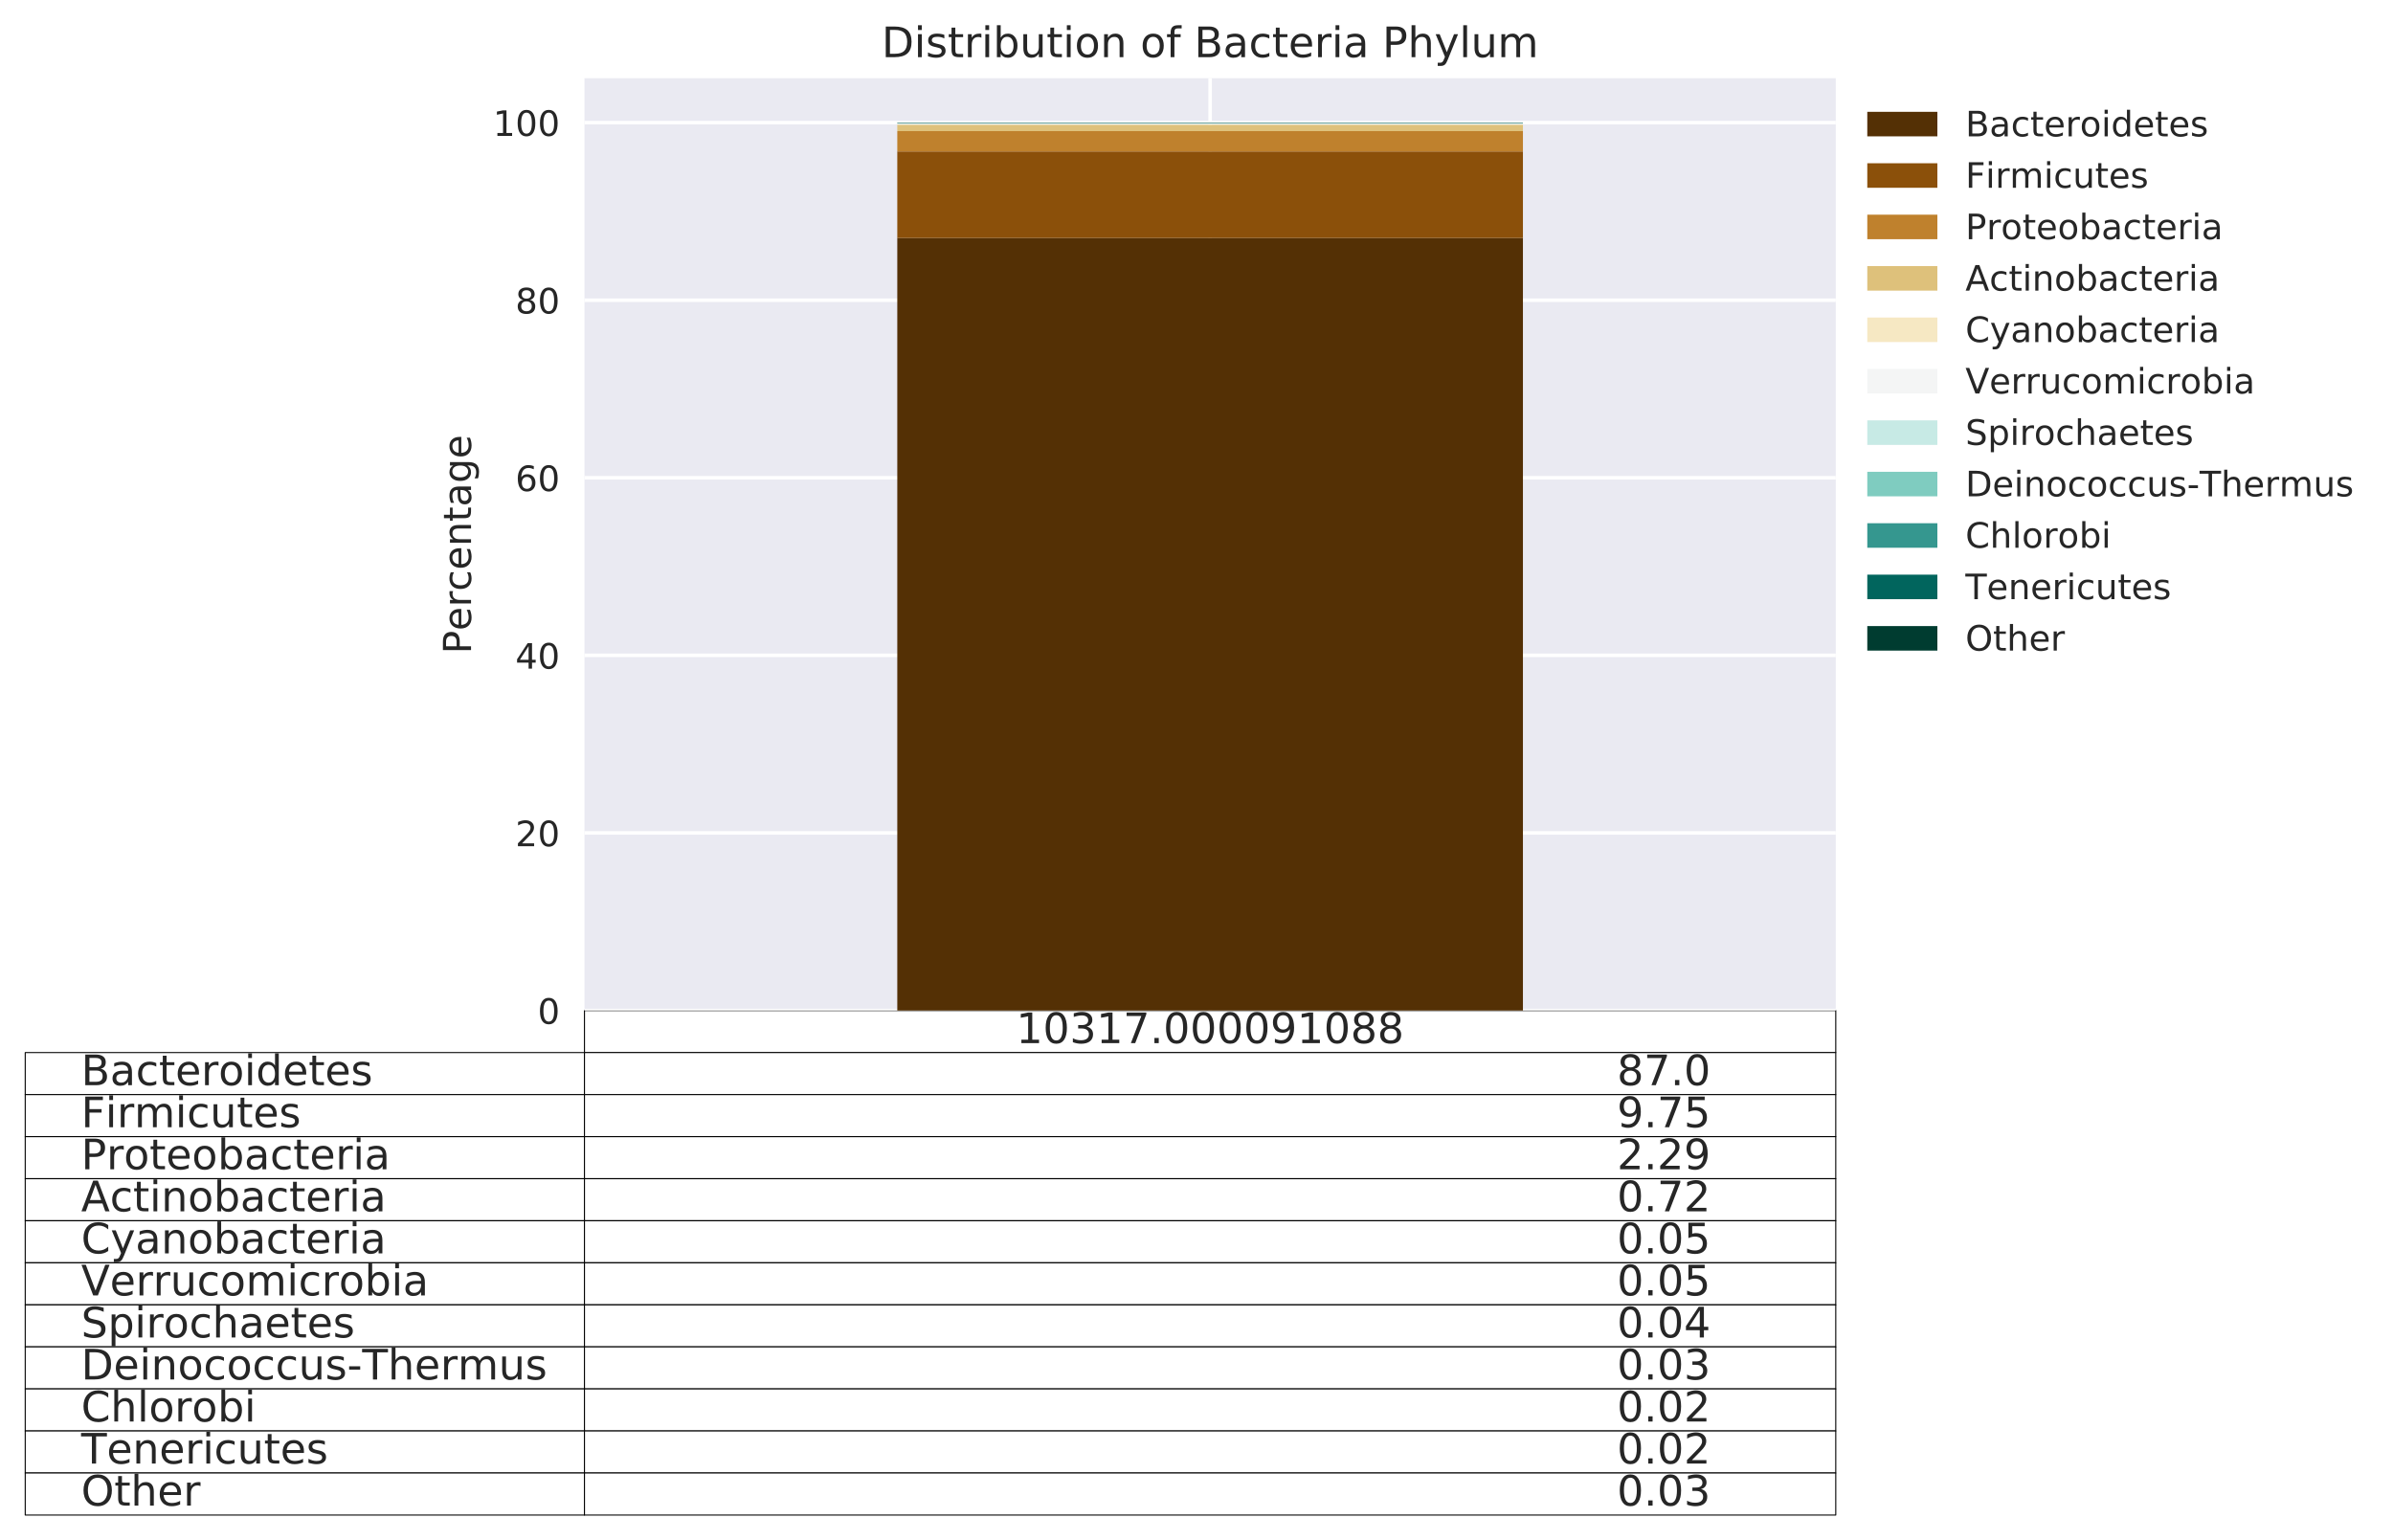 <?xml version="1.0" encoding="utf-8" standalone="no"?>
<!DOCTYPE svg PUBLIC "-//W3C//DTD SVG 1.1//EN"
  "http://www.w3.org/Graphics/SVG/1.1/DTD/svg11.dtd">
<!-- Created with matplotlib (http://matplotlib.org/) -->
<svg height="439.63pt" version="1.1" viewBox="0 0 682.963 439.63" width="682.963pt" xmlns="http://www.w3.org/2000/svg" xmlns:xlink="http://www.w3.org/1999/xlink">
 <defs>
  <style type="text/css">
*{stroke-linecap:butt;stroke-linejoin:round;}
  </style>
 </defs>
 <g id="figure_1">
  <g id="patch_1">
   <path d="M -0 439.63 
L 682.963 439.63 
L 682.963 0 
L -0 0 
z
" style="fill:#ffffff;"/>
  </g>
  <g id="axes_1">
   <g id="patch_2">
    <path d="M 166.806 288.43 
L 523.926 288.43 
L 523.926 22.318 
L 166.806 22.318 
z
" style="fill:#eaeaf2;"/>
   </g>
   <g id="table_1">
    <g id="patch_3">
     <path d="M 166.806 300.43 
L 523.926 300.43 
L 523.926 288.43 
L 166.806 288.43 
z
" style="fill:#ffffff;stroke:#000000;stroke-linejoin:miter;stroke-width:0.3;"/>
    </g>
    <g id="text_1">
     <!-- 10317.000091088 -->
     <defs>
      <path d="M 12.406 8.297 
L 28.516 8.297 
L 28.516 63.922 
L 10.984 60.406 
L 10.984 69.391 
L 28.422 72.906 
L 38.281 72.906 
L 38.281 8.297 
L 54.391 8.297 
L 54.391 0 
L 12.406 0 
z
" id="DejaVuSans-31"/>
      <path d="M 31.781 66.406 
Q 24.172 66.406 20.328 58.906 
Q 16.5 51.422 16.5 36.375 
Q 16.5 21.391 20.328 13.891 
Q 24.172 6.391 31.781 6.391 
Q 39.453 6.391 43.281 13.891 
Q 47.125 21.391 47.125 36.375 
Q 47.125 51.422 43.281 58.906 
Q 39.453 66.406 31.781 66.406 
z
M 31.781 74.219 
Q 44.047 74.219 50.516 64.516 
Q 56.984 54.828 56.984 36.375 
Q 56.984 17.969 50.516 8.266 
Q 44.047 -1.422 31.781 -1.422 
Q 19.531 -1.422 13.062 8.266 
Q 6.594 17.969 6.594 36.375 
Q 6.594 54.828 13.062 64.516 
Q 19.531 74.219 31.781 74.219 
z
" id="DejaVuSans-30"/>
      <path d="M 40.578 39.312 
Q 47.656 37.797 51.625 33 
Q 55.609 28.219 55.609 21.188 
Q 55.609 10.406 48.188 4.484 
Q 40.766 -1.422 27.094 -1.422 
Q 22.516 -1.422 17.656 -0.516 
Q 12.797 0.391 7.625 2.203 
L 7.625 11.719 
Q 11.719 9.328 16.594 8.109 
Q 21.484 6.891 26.812 6.891 
Q 36.078 6.891 40.938 10.547 
Q 45.797 14.203 45.797 21.188 
Q 45.797 27.641 41.281 31.266 
Q 36.766 34.906 28.719 34.906 
L 20.219 34.906 
L 20.219 43.016 
L 29.109 43.016 
Q 36.375 43.016 40.234 45.922 
Q 44.094 48.828 44.094 54.297 
Q 44.094 59.906 40.109 62.906 
Q 36.141 65.922 28.719 65.922 
Q 24.656 65.922 20.016 65.031 
Q 15.375 64.156 9.812 62.312 
L 9.812 71.094 
Q 15.438 72.656 20.344 73.438 
Q 25.25 74.219 29.594 74.219 
Q 40.828 74.219 47.359 69.109 
Q 53.906 64.016 53.906 55.328 
Q 53.906 49.266 50.438 45.094 
Q 46.969 40.922 40.578 39.312 
z
" id="DejaVuSans-33"/>
      <path d="M 8.203 72.906 
L 55.078 72.906 
L 55.078 68.703 
L 28.609 0 
L 18.312 0 
L 43.219 64.594 
L 8.203 64.594 
z
" id="DejaVuSans-37"/>
      <path d="M 10.688 12.406 
L 21 12.406 
L 21 0 
L 10.688 0 
z
" id="DejaVuSans-2e"/>
      <path d="M 10.984 1.516 
L 10.984 10.5 
Q 14.703 8.734 18.5 7.812 
Q 22.312 6.891 25.984 6.891 
Q 35.75 6.891 40.891 13.453 
Q 46.047 20.016 46.781 33.406 
Q 43.953 29.203 39.594 26.953 
Q 35.25 24.703 29.984 24.703 
Q 19.047 24.703 12.672 31.312 
Q 6.297 37.938 6.297 49.422 
Q 6.297 60.641 12.938 67.422 
Q 19.578 74.219 30.609 74.219 
Q 43.266 74.219 49.922 64.516 
Q 56.594 54.828 56.594 36.375 
Q 56.594 19.141 48.406 8.859 
Q 40.234 -1.422 26.422 -1.422 
Q 22.703 -1.422 18.891 -0.688 
Q 15.094 0.047 10.984 1.516 
z
M 30.609 32.422 
Q 37.25 32.422 41.125 36.953 
Q 45.016 41.5 45.016 49.422 
Q 45.016 57.281 41.125 61.844 
Q 37.25 66.406 30.609 66.406 
Q 23.969 66.406 20.094 61.844 
Q 16.219 57.281 16.219 49.422 
Q 16.219 41.5 20.094 36.953 
Q 23.969 32.422 30.609 32.422 
z
" id="DejaVuSans-39"/>
      <path d="M 31.781 34.625 
Q 24.75 34.625 20.719 30.859 
Q 16.703 27.094 16.703 20.516 
Q 16.703 13.922 20.719 10.156 
Q 24.75 6.391 31.781 6.391 
Q 38.812 6.391 42.859 10.172 
Q 46.922 13.969 46.922 20.516 
Q 46.922 27.094 42.891 30.859 
Q 38.875 34.625 31.781 34.625 
z
M 21.922 38.812 
Q 15.578 40.375 12.031 44.719 
Q 8.5 49.078 8.5 55.328 
Q 8.5 64.062 14.719 69.141 
Q 20.953 74.219 31.781 74.219 
Q 42.672 74.219 48.875 69.141 
Q 55.078 64.062 55.078 55.328 
Q 55.078 49.078 51.531 44.719 
Q 48 40.375 41.703 38.812 
Q 48.828 37.156 52.797 32.312 
Q 56.781 27.484 56.781 20.516 
Q 56.781 9.906 50.312 4.234 
Q 43.844 -1.422 31.781 -1.422 
Q 19.734 -1.422 13.25 4.234 
Q 6.781 9.906 6.781 20.516 
Q 6.781 27.484 10.781 32.312 
Q 14.797 37.156 21.922 38.812 
z
M 18.312 54.391 
Q 18.312 48.734 21.844 45.562 
Q 25.391 42.391 31.781 42.391 
Q 38.141 42.391 41.719 45.562 
Q 45.312 48.734 45.312 54.391 
Q 45.312 60.062 41.719 63.234 
Q 38.141 66.406 31.781 66.406 
Q 25.391 66.406 21.844 63.234 
Q 18.312 60.062 18.312 54.391 
z
" id="DejaVuSans-38"/>
     </defs>
     <g style="fill:#262626;" transform="translate(290.014 297.741)scale(0.12 -0.12)">
      <use xlink:href="#DejaVuSans-31"/>
      <use x="63.623" xlink:href="#DejaVuSans-30"/>
      <use x="127.246" xlink:href="#DejaVuSans-33"/>
      <use x="190.869" xlink:href="#DejaVuSans-31"/>
      <use x="254.492" xlink:href="#DejaVuSans-37"/>
      <use x="318.115" xlink:href="#DejaVuSans-2e"/>
      <use x="349.902" xlink:href="#DejaVuSans-30"/>
      <use x="413.525" xlink:href="#DejaVuSans-30"/>
      <use x="477.148" xlink:href="#DejaVuSans-30"/>
      <use x="540.771" xlink:href="#DejaVuSans-30"/>
      <use x="604.395" xlink:href="#DejaVuSans-39"/>
      <use x="668.018" xlink:href="#DejaVuSans-31"/>
      <use x="731.641" xlink:href="#DejaVuSans-30"/>
      <use x="795.264" xlink:href="#DejaVuSans-38"/>
      <use x="858.887" xlink:href="#DejaVuSans-38"/>
     </g>
    </g>
    <g id="patch_4">
     <path d="M 7.2 312.43 
L 166.806 312.43 
L 166.806 300.43 
L 7.2 300.43 
z
" style="fill:#ffffff;stroke:#000000;stroke-linejoin:miter;stroke-width:0.3;"/>
    </g>
    <g id="text_2">
     <!-- Bacteroidetes -->
     <defs>
      <path d="M 19.672 34.812 
L 19.672 8.109 
L 35.5 8.109 
Q 43.453 8.109 47.281 11.406 
Q 51.125 14.703 51.125 21.484 
Q 51.125 28.328 47.281 31.562 
Q 43.453 34.812 35.5 34.812 
z
M 19.672 64.797 
L 19.672 42.828 
L 34.281 42.828 
Q 41.5 42.828 45.031 45.531 
Q 48.578 48.25 48.578 53.812 
Q 48.578 59.328 45.031 62.062 
Q 41.5 64.797 34.281 64.797 
z
M 9.812 72.906 
L 35.016 72.906 
Q 46.297 72.906 52.391 68.219 
Q 58.5 63.531 58.5 54.891 
Q 58.5 48.188 55.375 44.234 
Q 52.25 40.281 46.188 39.312 
Q 53.469 37.75 57.5 32.781 
Q 61.531 27.828 61.531 20.406 
Q 61.531 10.641 54.891 5.312 
Q 48.25 0 35.984 0 
L 9.812 0 
z
" id="DejaVuSans-42"/>
      <path d="M 34.281 27.484 
Q 23.391 27.484 19.188 25 
Q 14.984 22.516 14.984 16.5 
Q 14.984 11.719 18.141 8.906 
Q 21.297 6.109 26.703 6.109 
Q 34.188 6.109 38.703 11.406 
Q 43.219 16.703 43.219 25.484 
L 43.219 27.484 
z
M 52.203 31.203 
L 52.203 0 
L 43.219 0 
L 43.219 8.297 
Q 40.141 3.328 35.547 0.953 
Q 30.953 -1.422 24.312 -1.422 
Q 15.922 -1.422 10.953 3.297 
Q 6 8.016 6 15.922 
Q 6 25.141 12.172 29.828 
Q 18.359 34.516 30.609 34.516 
L 43.219 34.516 
L 43.219 35.406 
Q 43.219 41.609 39.141 45 
Q 35.062 48.391 27.688 48.391 
Q 23 48.391 18.547 47.266 
Q 14.109 46.141 10.016 43.891 
L 10.016 52.203 
Q 14.938 54.109 19.578 55.047 
Q 24.219 56 28.609 56 
Q 40.484 56 46.344 49.844 
Q 52.203 43.703 52.203 31.203 
z
" id="DejaVuSans-61"/>
      <path d="M 48.781 52.594 
L 48.781 44.188 
Q 44.969 46.297 41.141 47.344 
Q 37.312 48.391 33.406 48.391 
Q 24.656 48.391 19.812 42.844 
Q 14.984 37.312 14.984 27.297 
Q 14.984 17.281 19.812 11.734 
Q 24.656 6.203 33.406 6.203 
Q 37.312 6.203 41.141 7.25 
Q 44.969 8.297 48.781 10.406 
L 48.781 2.094 
Q 45.016 0.344 40.984 -0.531 
Q 36.969 -1.422 32.422 -1.422 
Q 20.062 -1.422 12.781 6.344 
Q 5.516 14.109 5.516 27.297 
Q 5.516 40.672 12.859 48.328 
Q 20.219 56 33.016 56 
Q 37.156 56 41.109 55.141 
Q 45.062 54.297 48.781 52.594 
z
" id="DejaVuSans-63"/>
      <path d="M 18.312 70.219 
L 18.312 54.688 
L 36.812 54.688 
L 36.812 47.703 
L 18.312 47.703 
L 18.312 18.016 
Q 18.312 11.328 20.141 9.422 
Q 21.969 7.516 27.594 7.516 
L 36.812 7.516 
L 36.812 0 
L 27.594 0 
Q 17.188 0 13.234 3.875 
Q 9.281 7.766 9.281 18.016 
L 9.281 47.703 
L 2.688 47.703 
L 2.688 54.688 
L 9.281 54.688 
L 9.281 70.219 
z
" id="DejaVuSans-74"/>
      <path d="M 56.203 29.594 
L 56.203 25.203 
L 14.891 25.203 
Q 15.484 15.922 20.484 11.062 
Q 25.484 6.203 34.422 6.203 
Q 39.594 6.203 44.453 7.469 
Q 49.312 8.734 54.109 11.281 
L 54.109 2.781 
Q 49.266 0.734 44.188 -0.344 
Q 39.109 -1.422 33.891 -1.422 
Q 20.797 -1.422 13.156 6.188 
Q 5.516 13.812 5.516 26.812 
Q 5.516 40.234 12.766 48.109 
Q 20.016 56 32.328 56 
Q 43.359 56 49.781 48.891 
Q 56.203 41.797 56.203 29.594 
z
M 47.219 32.234 
Q 47.125 39.594 43.094 43.984 
Q 39.062 48.391 32.422 48.391 
Q 24.906 48.391 20.391 44.141 
Q 15.875 39.891 15.188 32.172 
z
" id="DejaVuSans-65"/>
      <path d="M 41.109 46.297 
Q 39.594 47.172 37.812 47.578 
Q 36.031 48 33.891 48 
Q 26.266 48 22.188 43.047 
Q 18.109 38.094 18.109 28.812 
L 18.109 0 
L 9.078 0 
L 9.078 54.688 
L 18.109 54.688 
L 18.109 46.188 
Q 20.953 51.172 25.484 53.578 
Q 30.031 56 36.531 56 
Q 37.453 56 38.578 55.875 
Q 39.703 55.766 41.062 55.516 
z
" id="DejaVuSans-72"/>
      <path d="M 30.609 48.391 
Q 23.391 48.391 19.188 42.75 
Q 14.984 37.109 14.984 27.297 
Q 14.984 17.484 19.156 11.844 
Q 23.344 6.203 30.609 6.203 
Q 37.797 6.203 41.984 11.859 
Q 46.188 17.531 46.188 27.297 
Q 46.188 37.016 41.984 42.703 
Q 37.797 48.391 30.609 48.391 
z
M 30.609 56 
Q 42.328 56 49.016 48.375 
Q 55.719 40.766 55.719 27.297 
Q 55.719 13.875 49.016 6.219 
Q 42.328 -1.422 30.609 -1.422 
Q 18.844 -1.422 12.172 6.219 
Q 5.516 13.875 5.516 27.297 
Q 5.516 40.766 12.172 48.375 
Q 18.844 56 30.609 56 
z
" id="DejaVuSans-6f"/>
      <path d="M 9.422 54.688 
L 18.406 54.688 
L 18.406 0 
L 9.422 0 
z
M 9.422 75.984 
L 18.406 75.984 
L 18.406 64.594 
L 9.422 64.594 
z
" id="DejaVuSans-69"/>
      <path d="M 45.406 46.391 
L 45.406 75.984 
L 54.391 75.984 
L 54.391 0 
L 45.406 0 
L 45.406 8.203 
Q 42.578 3.328 38.25 0.953 
Q 33.938 -1.422 27.875 -1.422 
Q 17.969 -1.422 11.734 6.484 
Q 5.516 14.406 5.516 27.297 
Q 5.516 40.188 11.734 48.094 
Q 17.969 56 27.875 56 
Q 33.938 56 38.25 53.625 
Q 42.578 51.266 45.406 46.391 
z
M 14.797 27.297 
Q 14.797 17.391 18.875 11.75 
Q 22.953 6.109 30.078 6.109 
Q 37.203 6.109 41.297 11.75 
Q 45.406 17.391 45.406 27.297 
Q 45.406 37.203 41.297 42.844 
Q 37.203 48.484 30.078 48.484 
Q 22.953 48.484 18.875 42.844 
Q 14.797 37.203 14.797 27.297 
z
" id="DejaVuSans-64"/>
      <path d="M 44.281 53.078 
L 44.281 44.578 
Q 40.484 46.531 36.375 47.5 
Q 32.281 48.484 27.875 48.484 
Q 21.188 48.484 17.844 46.438 
Q 14.5 44.391 14.5 40.281 
Q 14.5 37.156 16.891 35.375 
Q 19.281 33.594 26.516 31.984 
L 29.594 31.297 
Q 39.156 29.25 43.188 25.516 
Q 47.219 21.781 47.219 15.094 
Q 47.219 7.469 41.188 3.016 
Q 35.156 -1.422 24.609 -1.422 
Q 20.219 -1.422 15.453 -0.562 
Q 10.688 0.297 5.422 2 
L 5.422 11.281 
Q 10.406 8.688 15.234 7.391 
Q 20.062 6.109 24.812 6.109 
Q 31.156 6.109 34.562 8.281 
Q 37.984 10.453 37.984 14.406 
Q 37.984 18.062 35.516 20.016 
Q 33.062 21.969 24.703 23.781 
L 21.578 24.516 
Q 13.234 26.266 9.516 29.906 
Q 5.812 33.547 5.812 39.891 
Q 5.812 47.609 11.281 51.797 
Q 16.75 56 26.812 56 
Q 31.781 56 36.172 55.266 
Q 40.578 54.547 44.281 53.078 
z
" id="DejaVuSans-73"/>
     </defs>
     <g style="fill:#262626;" transform="translate(23.161 309.741)scale(0.12 -0.12)">
      <use xlink:href="#DejaVuSans-42"/>
      <use x="68.604" xlink:href="#DejaVuSans-61"/>
      <use x="129.883" xlink:href="#DejaVuSans-63"/>
      <use x="184.863" xlink:href="#DejaVuSans-74"/>
      <use x="224.072" xlink:href="#DejaVuSans-65"/>
      <use x="285.596" xlink:href="#DejaVuSans-72"/>
      <use x="326.678" xlink:href="#DejaVuSans-6f"/>
      <use x="387.859" xlink:href="#DejaVuSans-69"/>
      <use x="415.643" xlink:href="#DejaVuSans-64"/>
      <use x="479.119" xlink:href="#DejaVuSans-65"/>
      <use x="540.643" xlink:href="#DejaVuSans-74"/>
      <use x="579.852" xlink:href="#DejaVuSans-65"/>
      <use x="641.375" xlink:href="#DejaVuSans-73"/>
     </g>
    </g>
    <g id="patch_5">
     <path d="M 166.806 312.43 
L 523.926 312.43 
L 523.926 300.43 
L 166.806 300.43 
z
" style="fill:#ffffff;stroke:#000000;stroke-linejoin:miter;stroke-width:0.3;"/>
    </g>
    <g id="text_3">
     <!-- 87.0 -->
     <g style="fill:#262626;" transform="translate(461.495 309.741)scale(0.12 -0.12)">
      <use xlink:href="#DejaVuSans-38"/>
      <use x="63.623" xlink:href="#DejaVuSans-37"/>
      <use x="127.246" xlink:href="#DejaVuSans-2e"/>
      <use x="159.033" xlink:href="#DejaVuSans-30"/>
     </g>
    </g>
    <g id="patch_6">
     <path d="M 7.2 324.43 
L 166.806 324.43 
L 166.806 312.43 
L 7.2 312.43 
z
" style="fill:#ffffff;stroke:#000000;stroke-linejoin:miter;stroke-width:0.3;"/>
    </g>
    <g id="text_4">
     <!-- Firmicutes -->
     <defs>
      <path d="M 9.812 72.906 
L 51.703 72.906 
L 51.703 64.594 
L 19.672 64.594 
L 19.672 43.109 
L 48.578 43.109 
L 48.578 34.812 
L 19.672 34.812 
L 19.672 0 
L 9.812 0 
z
" id="DejaVuSans-46"/>
      <path d="M 52 44.188 
Q 55.375 50.25 60.062 53.125 
Q 64.75 56 71.094 56 
Q 79.641 56 84.281 50.016 
Q 88.922 44.047 88.922 33.016 
L 88.922 0 
L 79.891 0 
L 79.891 32.719 
Q 79.891 40.578 77.094 44.375 
Q 74.312 48.188 68.609 48.188 
Q 61.625 48.188 57.562 43.547 
Q 53.516 38.922 53.516 30.906 
L 53.516 0 
L 44.484 0 
L 44.484 32.719 
Q 44.484 40.625 41.703 44.406 
Q 38.922 48.188 33.109 48.188 
Q 26.219 48.188 22.156 43.531 
Q 18.109 38.875 18.109 30.906 
L 18.109 0 
L 9.078 0 
L 9.078 54.688 
L 18.109 54.688 
L 18.109 46.188 
Q 21.188 51.219 25.484 53.609 
Q 29.781 56 35.688 56 
Q 41.656 56 45.828 52.969 
Q 50 49.953 52 44.188 
z
" id="DejaVuSans-6d"/>
      <path d="M 8.5 21.578 
L 8.5 54.688 
L 17.484 54.688 
L 17.484 21.922 
Q 17.484 14.156 20.5 10.266 
Q 23.531 6.391 29.594 6.391 
Q 36.859 6.391 41.078 11.031 
Q 45.312 15.672 45.312 23.688 
L 45.312 54.688 
L 54.297 54.688 
L 54.297 0 
L 45.312 0 
L 45.312 8.406 
Q 42.047 3.422 37.719 1 
Q 33.406 -1.422 27.688 -1.422 
Q 18.266 -1.422 13.375 4.438 
Q 8.5 10.297 8.5 21.578 
z
M 31.109 56 
z
" id="DejaVuSans-75"/>
     </defs>
     <g style="fill:#262626;" transform="translate(23.161 321.741)scale(0.12 -0.12)">
      <use xlink:href="#DejaVuSans-46"/>
      <use x="57.41" xlink:href="#DejaVuSans-69"/>
      <use x="85.193" xlink:href="#DejaVuSans-72"/>
      <use x="126.291" xlink:href="#DejaVuSans-6d"/>
      <use x="223.703" xlink:href="#DejaVuSans-69"/>
      <use x="251.486" xlink:href="#DejaVuSans-63"/>
      <use x="306.467" xlink:href="#DejaVuSans-75"/>
      <use x="369.846" xlink:href="#DejaVuSans-74"/>
      <use x="409.055" xlink:href="#DejaVuSans-65"/>
      <use x="470.578" xlink:href="#DejaVuSans-73"/>
     </g>
    </g>
    <g id="patch_7">
     <path d="M 166.806 324.43 
L 523.926 324.43 
L 523.926 312.43 
L 166.806 312.43 
z
" style="fill:#ffffff;stroke:#000000;stroke-linejoin:miter;stroke-width:0.3;"/>
    </g>
    <g id="text_5">
     <!-- 9.75 -->
     <defs>
      <path d="M 10.797 72.906 
L 49.516 72.906 
L 49.516 64.594 
L 19.828 64.594 
L 19.828 46.734 
Q 21.969 47.469 24.109 47.828 
Q 26.266 48.188 28.422 48.188 
Q 40.625 48.188 47.75 41.5 
Q 54.891 34.812 54.891 23.391 
Q 54.891 11.625 47.562 5.094 
Q 40.234 -1.422 26.906 -1.422 
Q 22.312 -1.422 17.547 -0.641 
Q 12.797 0.141 7.719 1.703 
L 7.719 11.625 
Q 12.109 9.234 16.797 8.062 
Q 21.484 6.891 26.703 6.891 
Q 35.156 6.891 40.078 11.328 
Q 45.016 15.766 45.016 23.391 
Q 45.016 31 40.078 35.438 
Q 35.156 39.891 26.703 39.891 
Q 22.75 39.891 18.812 39.016 
Q 14.891 38.141 10.797 36.281 
z
" id="DejaVuSans-35"/>
     </defs>
     <g style="fill:#262626;" transform="translate(461.495 321.741)scale(0.12 -0.12)">
      <use xlink:href="#DejaVuSans-39"/>
      <use x="63.623" xlink:href="#DejaVuSans-2e"/>
      <use x="95.41" xlink:href="#DejaVuSans-37"/>
      <use x="159.033" xlink:href="#DejaVuSans-35"/>
     </g>
    </g>
    <g id="patch_8">
     <path d="M 7.2 336.43 
L 166.806 336.43 
L 166.806 324.43 
L 7.2 324.43 
z
" style="fill:#ffffff;stroke:#000000;stroke-linejoin:miter;stroke-width:0.3;"/>
    </g>
    <g id="text_6">
     <!-- Proteobacteria -->
     <defs>
      <path d="M 19.672 64.797 
L 19.672 37.406 
L 32.078 37.406 
Q 38.969 37.406 42.719 40.969 
Q 46.484 44.531 46.484 51.125 
Q 46.484 57.672 42.719 61.234 
Q 38.969 64.797 32.078 64.797 
z
M 9.812 72.906 
L 32.078 72.906 
Q 44.344 72.906 50.609 67.359 
Q 56.891 61.812 56.891 51.125 
Q 56.891 40.328 50.609 34.812 
Q 44.344 29.297 32.078 29.297 
L 19.672 29.297 
L 19.672 0 
L 9.812 0 
z
" id="DejaVuSans-50"/>
      <path d="M 48.688 27.297 
Q 48.688 37.203 44.609 42.844 
Q 40.531 48.484 33.406 48.484 
Q 26.266 48.484 22.188 42.844 
Q 18.109 37.203 18.109 27.297 
Q 18.109 17.391 22.188 11.75 
Q 26.266 6.109 33.406 6.109 
Q 40.531 6.109 44.609 11.75 
Q 48.688 17.391 48.688 27.297 
z
M 18.109 46.391 
Q 20.953 51.266 25.266 53.625 
Q 29.594 56 35.594 56 
Q 45.562 56 51.781 48.094 
Q 58.016 40.188 58.016 27.297 
Q 58.016 14.406 51.781 6.484 
Q 45.562 -1.422 35.594 -1.422 
Q 29.594 -1.422 25.266 0.953 
Q 20.953 3.328 18.109 8.203 
L 18.109 0 
L 9.078 0 
L 9.078 75.984 
L 18.109 75.984 
z
" id="DejaVuSans-62"/>
     </defs>
     <g style="fill:#262626;" transform="translate(23.161 333.741)scale(0.12 -0.12)">
      <use xlink:href="#DejaVuSans-50"/>
      <use x="60.287" xlink:href="#DejaVuSans-72"/>
      <use x="101.369" xlink:href="#DejaVuSans-6f"/>
      <use x="162.551" xlink:href="#DejaVuSans-74"/>
      <use x="201.76" xlink:href="#DejaVuSans-65"/>
      <use x="263.283" xlink:href="#DejaVuSans-6f"/>
      <use x="324.465" xlink:href="#DejaVuSans-62"/>
      <use x="387.941" xlink:href="#DejaVuSans-61"/>
      <use x="449.221" xlink:href="#DejaVuSans-63"/>
      <use x="504.201" xlink:href="#DejaVuSans-74"/>
      <use x="543.41" xlink:href="#DejaVuSans-65"/>
      <use x="604.934" xlink:href="#DejaVuSans-72"/>
      <use x="646.047" xlink:href="#DejaVuSans-69"/>
      <use x="673.83" xlink:href="#DejaVuSans-61"/>
     </g>
    </g>
    <g id="patch_9">
     <path d="M 166.806 336.43 
L 523.926 336.43 
L 523.926 324.43 
L 166.806 324.43 
z
" style="fill:#ffffff;stroke:#000000;stroke-linejoin:miter;stroke-width:0.3;"/>
    </g>
    <g id="text_7">
     <!-- 2.29 -->
     <defs>
      <path d="M 19.188 8.297 
L 53.609 8.297 
L 53.609 0 
L 7.328 0 
L 7.328 8.297 
Q 12.938 14.109 22.625 23.891 
Q 32.328 33.688 34.812 36.531 
Q 39.547 41.844 41.422 45.531 
Q 43.312 49.219 43.312 52.781 
Q 43.312 58.594 39.234 62.25 
Q 35.156 65.922 28.609 65.922 
Q 23.969 65.922 18.812 64.312 
Q 13.672 62.703 7.812 59.422 
L 7.812 69.391 
Q 13.766 71.781 18.938 73 
Q 24.125 74.219 28.422 74.219 
Q 39.75 74.219 46.484 68.547 
Q 53.219 62.891 53.219 53.422 
Q 53.219 48.922 51.531 44.891 
Q 49.859 40.875 45.406 35.406 
Q 44.188 33.984 37.641 27.219 
Q 31.109 20.453 19.188 8.297 
z
" id="DejaVuSans-32"/>
     </defs>
     <g style="fill:#262626;" transform="translate(461.495 333.741)scale(0.12 -0.12)">
      <use xlink:href="#DejaVuSans-32"/>
      <use x="63.623" xlink:href="#DejaVuSans-2e"/>
      <use x="95.41" xlink:href="#DejaVuSans-32"/>
      <use x="159.033" xlink:href="#DejaVuSans-39"/>
     </g>
    </g>
    <g id="patch_10">
     <path d="M 7.2 348.43 
L 166.806 348.43 
L 166.806 336.43 
L 7.2 336.43 
z
" style="fill:#ffffff;stroke:#000000;stroke-linejoin:miter;stroke-width:0.3;"/>
    </g>
    <g id="text_8">
     <!-- Actinobacteria -->
     <defs>
      <path d="M 34.188 63.188 
L 20.797 26.906 
L 47.609 26.906 
z
M 28.609 72.906 
L 39.797 72.906 
L 67.578 0 
L 57.328 0 
L 50.688 18.703 
L 17.828 18.703 
L 11.188 0 
L 0.781 0 
z
" id="DejaVuSans-41"/>
      <path d="M 54.891 33.016 
L 54.891 0 
L 45.906 0 
L 45.906 32.719 
Q 45.906 40.484 42.875 44.328 
Q 39.844 48.188 33.797 48.188 
Q 26.516 48.188 22.312 43.547 
Q 18.109 38.922 18.109 30.906 
L 18.109 0 
L 9.078 0 
L 9.078 54.688 
L 18.109 54.688 
L 18.109 46.188 
Q 21.344 51.125 25.703 53.562 
Q 30.078 56 35.797 56 
Q 45.219 56 50.047 50.172 
Q 54.891 44.344 54.891 33.016 
z
" id="DejaVuSans-6e"/>
     </defs>
     <g style="fill:#262626;" transform="translate(23.161 345.741)scale(0.12 -0.12)">
      <use xlink:href="#DejaVuSans-41"/>
      <use x="68.393" xlink:href="#DejaVuSans-63"/>
      <use x="123.373" xlink:href="#DejaVuSans-74"/>
      <use x="162.582" xlink:href="#DejaVuSans-69"/>
      <use x="190.365" xlink:href="#DejaVuSans-6e"/>
      <use x="253.744" xlink:href="#DejaVuSans-6f"/>
      <use x="314.926" xlink:href="#DejaVuSans-62"/>
      <use x="378.402" xlink:href="#DejaVuSans-61"/>
      <use x="439.682" xlink:href="#DejaVuSans-63"/>
      <use x="494.662" xlink:href="#DejaVuSans-74"/>
      <use x="533.871" xlink:href="#DejaVuSans-65"/>
      <use x="595.395" xlink:href="#DejaVuSans-72"/>
      <use x="636.508" xlink:href="#DejaVuSans-69"/>
      <use x="664.291" xlink:href="#DejaVuSans-61"/>
     </g>
    </g>
    <g id="patch_11">
     <path d="M 166.806 348.43 
L 523.926 348.43 
L 523.926 336.43 
L 166.806 336.43 
z
" style="fill:#ffffff;stroke:#000000;stroke-linejoin:miter;stroke-width:0.3;"/>
    </g>
    <g id="text_9">
     <!-- 0.72 -->
     <g style="fill:#262626;" transform="translate(461.495 345.741)scale(0.12 -0.12)">
      <use xlink:href="#DejaVuSans-30"/>
      <use x="63.623" xlink:href="#DejaVuSans-2e"/>
      <use x="95.41" xlink:href="#DejaVuSans-37"/>
      <use x="159.033" xlink:href="#DejaVuSans-32"/>
     </g>
    </g>
    <g id="patch_12">
     <path d="M 7.2 360.43 
L 166.806 360.43 
L 166.806 348.43 
L 7.2 348.43 
z
" style="fill:#ffffff;stroke:#000000;stroke-linejoin:miter;stroke-width:0.3;"/>
    </g>
    <g id="text_10">
     <!-- Cyanobacteria -->
     <defs>
      <path d="M 64.406 67.281 
L 64.406 56.891 
Q 59.422 61.531 53.781 63.812 
Q 48.141 66.109 41.797 66.109 
Q 29.297 66.109 22.656 58.469 
Q 16.016 50.828 16.016 36.375 
Q 16.016 21.969 22.656 14.328 
Q 29.297 6.688 41.797 6.688 
Q 48.141 6.688 53.781 8.984 
Q 59.422 11.281 64.406 15.922 
L 64.406 5.609 
Q 59.234 2.094 53.438 0.328 
Q 47.656 -1.422 41.219 -1.422 
Q 24.656 -1.422 15.125 8.703 
Q 5.609 18.844 5.609 36.375 
Q 5.609 53.953 15.125 64.078 
Q 24.656 74.219 41.219 74.219 
Q 47.75 74.219 53.531 72.484 
Q 59.328 70.75 64.406 67.281 
z
" id="DejaVuSans-43"/>
      <path d="M 32.172 -5.078 
Q 28.375 -14.844 24.75 -17.812 
Q 21.141 -20.797 15.094 -20.797 
L 7.906 -20.797 
L 7.906 -13.281 
L 13.188 -13.281 
Q 16.891 -13.281 18.938 -11.516 
Q 21 -9.766 23.484 -3.219 
L 25.094 0.875 
L 2.984 54.688 
L 12.5 54.688 
L 29.594 11.922 
L 46.688 54.688 
L 56.203 54.688 
z
" id="DejaVuSans-79"/>
     </defs>
     <g style="fill:#262626;" transform="translate(23.161 357.741)scale(0.12 -0.12)">
      <use xlink:href="#DejaVuSans-43"/>
      <use x="69.824" xlink:href="#DejaVuSans-79"/>
      <use x="129.004" xlink:href="#DejaVuSans-61"/>
      <use x="190.283" xlink:href="#DejaVuSans-6e"/>
      <use x="253.662" xlink:href="#DejaVuSans-6f"/>
      <use x="314.844" xlink:href="#DejaVuSans-62"/>
      <use x="378.32" xlink:href="#DejaVuSans-61"/>
      <use x="439.6" xlink:href="#DejaVuSans-63"/>
      <use x="494.58" xlink:href="#DejaVuSans-74"/>
      <use x="533.789" xlink:href="#DejaVuSans-65"/>
      <use x="595.312" xlink:href="#DejaVuSans-72"/>
      <use x="636.426" xlink:href="#DejaVuSans-69"/>
      <use x="664.209" xlink:href="#DejaVuSans-61"/>
     </g>
    </g>
    <g id="patch_13">
     <path d="M 166.806 360.43 
L 523.926 360.43 
L 523.926 348.43 
L 166.806 348.43 
z
" style="fill:#ffffff;stroke:#000000;stroke-linejoin:miter;stroke-width:0.3;"/>
    </g>
    <g id="text_11">
     <!-- 0.05 -->
     <g style="fill:#262626;" transform="translate(461.495 357.741)scale(0.12 -0.12)">
      <use xlink:href="#DejaVuSans-30"/>
      <use x="63.623" xlink:href="#DejaVuSans-2e"/>
      <use x="95.41" xlink:href="#DejaVuSans-30"/>
      <use x="159.033" xlink:href="#DejaVuSans-35"/>
     </g>
    </g>
    <g id="patch_14">
     <path d="M 7.2 372.43 
L 166.806 372.43 
L 166.806 360.43 
L 7.2 360.43 
z
" style="fill:#ffffff;stroke:#000000;stroke-linejoin:miter;stroke-width:0.3;"/>
    </g>
    <g id="text_12">
     <!-- Verrucomicrobia -->
     <defs>
      <path d="M 28.609 0 
L 0.781 72.906 
L 11.078 72.906 
L 34.188 11.531 
L 57.328 72.906 
L 67.578 72.906 
L 39.797 0 
z
" id="DejaVuSans-56"/>
     </defs>
     <g style="fill:#262626;" transform="translate(23.161 369.741)scale(0.12 -0.12)">
      <use xlink:href="#DejaVuSans-56"/>
      <use x="68.299" xlink:href="#DejaVuSans-65"/>
      <use x="129.822" xlink:href="#DejaVuSans-72"/>
      <use x="170.92" xlink:href="#DejaVuSans-72"/>
      <use x="212.033" xlink:href="#DejaVuSans-75"/>
      <use x="275.412" xlink:href="#DejaVuSans-63"/>
      <use x="330.393" xlink:href="#DejaVuSans-6f"/>
      <use x="391.574" xlink:href="#DejaVuSans-6d"/>
      <use x="488.986" xlink:href="#DejaVuSans-69"/>
      <use x="516.77" xlink:href="#DejaVuSans-63"/>
      <use x="571.75" xlink:href="#DejaVuSans-72"/>
      <use x="612.832" xlink:href="#DejaVuSans-6f"/>
      <use x="674.014" xlink:href="#DejaVuSans-62"/>
      <use x="737.49" xlink:href="#DejaVuSans-69"/>
      <use x="765.273" xlink:href="#DejaVuSans-61"/>
     </g>
    </g>
    <g id="patch_15">
     <path d="M 166.806 372.43 
L 523.926 372.43 
L 523.926 360.43 
L 166.806 360.43 
z
" style="fill:#ffffff;stroke:#000000;stroke-linejoin:miter;stroke-width:0.3;"/>
    </g>
    <g id="text_13">
     <!-- 0.05 -->
     <g style="fill:#262626;" transform="translate(461.495 369.741)scale(0.12 -0.12)">
      <use xlink:href="#DejaVuSans-30"/>
      <use x="63.623" xlink:href="#DejaVuSans-2e"/>
      <use x="95.41" xlink:href="#DejaVuSans-30"/>
      <use x="159.033" xlink:href="#DejaVuSans-35"/>
     </g>
    </g>
    <g id="patch_16">
     <path d="M 7.2 384.43 
L 166.806 384.43 
L 166.806 372.43 
L 7.2 372.43 
z
" style="fill:#ffffff;stroke:#000000;stroke-linejoin:miter;stroke-width:0.3;"/>
    </g>
    <g id="text_14">
     <!-- Spirochaetes -->
     <defs>
      <path d="M 53.516 70.516 
L 53.516 60.891 
Q 47.906 63.578 42.922 64.891 
Q 37.938 66.219 33.297 66.219 
Q 25.25 66.219 20.875 63.094 
Q 16.5 59.969 16.5 54.203 
Q 16.5 49.359 19.406 46.891 
Q 22.312 44.438 30.422 42.922 
L 36.375 41.703 
Q 47.406 39.594 52.656 34.297 
Q 57.906 29 57.906 20.125 
Q 57.906 9.516 50.797 4.047 
Q 43.703 -1.422 29.984 -1.422 
Q 24.812 -1.422 18.969 -0.25 
Q 13.141 0.922 6.891 3.219 
L 6.891 13.375 
Q 12.891 10.016 18.656 8.297 
Q 24.422 6.594 29.984 6.594 
Q 38.422 6.594 43.016 9.906 
Q 47.609 13.234 47.609 19.391 
Q 47.609 24.75 44.312 27.781 
Q 41.016 30.812 33.5 32.328 
L 27.484 33.5 
Q 16.453 35.688 11.516 40.375 
Q 6.594 45.062 6.594 53.422 
Q 6.594 63.094 13.406 68.656 
Q 20.219 74.219 32.172 74.219 
Q 37.312 74.219 42.625 73.281 
Q 47.953 72.359 53.516 70.516 
z
" id="DejaVuSans-53"/>
      <path d="M 18.109 8.203 
L 18.109 -20.797 
L 9.078 -20.797 
L 9.078 54.688 
L 18.109 54.688 
L 18.109 46.391 
Q 20.953 51.266 25.266 53.625 
Q 29.594 56 35.594 56 
Q 45.562 56 51.781 48.094 
Q 58.016 40.188 58.016 27.297 
Q 58.016 14.406 51.781 6.484 
Q 45.562 -1.422 35.594 -1.422 
Q 29.594 -1.422 25.266 0.953 
Q 20.953 3.328 18.109 8.203 
z
M 48.688 27.297 
Q 48.688 37.203 44.609 42.844 
Q 40.531 48.484 33.406 48.484 
Q 26.266 48.484 22.188 42.844 
Q 18.109 37.203 18.109 27.297 
Q 18.109 17.391 22.188 11.75 
Q 26.266 6.109 33.406 6.109 
Q 40.531 6.109 44.609 11.75 
Q 48.688 17.391 48.688 27.297 
z
" id="DejaVuSans-70"/>
      <path d="M 54.891 33.016 
L 54.891 0 
L 45.906 0 
L 45.906 32.719 
Q 45.906 40.484 42.875 44.328 
Q 39.844 48.188 33.797 48.188 
Q 26.516 48.188 22.312 43.547 
Q 18.109 38.922 18.109 30.906 
L 18.109 0 
L 9.078 0 
L 9.078 75.984 
L 18.109 75.984 
L 18.109 46.188 
Q 21.344 51.125 25.703 53.562 
Q 30.078 56 35.797 56 
Q 45.219 56 50.047 50.172 
Q 54.891 44.344 54.891 33.016 
z
" id="DejaVuSans-68"/>
     </defs>
     <g style="fill:#262626;" transform="translate(23.161 381.741)scale(0.12 -0.12)">
      <use xlink:href="#DejaVuSans-53"/>
      <use x="63.477" xlink:href="#DejaVuSans-70"/>
      <use x="126.953" xlink:href="#DejaVuSans-69"/>
      <use x="154.736" xlink:href="#DejaVuSans-72"/>
      <use x="195.818" xlink:href="#DejaVuSans-6f"/>
      <use x="257" xlink:href="#DejaVuSans-63"/>
      <use x="311.98" xlink:href="#DejaVuSans-68"/>
      <use x="375.359" xlink:href="#DejaVuSans-61"/>
      <use x="436.639" xlink:href="#DejaVuSans-65"/>
      <use x="498.162" xlink:href="#DejaVuSans-74"/>
      <use x="537.371" xlink:href="#DejaVuSans-65"/>
      <use x="598.895" xlink:href="#DejaVuSans-73"/>
     </g>
    </g>
    <g id="patch_17">
     <path d="M 166.806 384.43 
L 523.926 384.43 
L 523.926 372.43 
L 166.806 372.43 
z
" style="fill:#ffffff;stroke:#000000;stroke-linejoin:miter;stroke-width:0.3;"/>
    </g>
    <g id="text_15">
     <!-- 0.04 -->
     <defs>
      <path d="M 37.797 64.312 
L 12.891 25.391 
L 37.797 25.391 
z
M 35.203 72.906 
L 47.609 72.906 
L 47.609 25.391 
L 58.016 25.391 
L 58.016 17.188 
L 47.609 17.188 
L 47.609 0 
L 37.797 0 
L 37.797 17.188 
L 4.891 17.188 
L 4.891 26.703 
z
" id="DejaVuSans-34"/>
     </defs>
     <g style="fill:#262626;" transform="translate(461.495 381.741)scale(0.12 -0.12)">
      <use xlink:href="#DejaVuSans-30"/>
      <use x="63.623" xlink:href="#DejaVuSans-2e"/>
      <use x="95.41" xlink:href="#DejaVuSans-30"/>
      <use x="159.033" xlink:href="#DejaVuSans-34"/>
     </g>
    </g>
    <g id="patch_18">
     <path d="M 7.2 396.43 
L 166.806 396.43 
L 166.806 384.43 
L 7.2 384.43 
z
" style="fill:#ffffff;stroke:#000000;stroke-linejoin:miter;stroke-width:0.3;"/>
    </g>
    <g id="text_16">
     <!-- Deinococcus-Thermus -->
     <defs>
      <path d="M 19.672 64.797 
L 19.672 8.109 
L 31.594 8.109 
Q 46.688 8.109 53.688 14.938 
Q 60.688 21.781 60.688 36.531 
Q 60.688 51.172 53.688 57.984 
Q 46.688 64.797 31.594 64.797 
z
M 9.812 72.906 
L 30.078 72.906 
Q 51.266 72.906 61.172 64.094 
Q 71.094 55.281 71.094 36.531 
Q 71.094 17.672 61.125 8.828 
Q 51.172 0 30.078 0 
L 9.812 0 
z
" id="DejaVuSans-44"/>
      <path d="M 4.891 31.391 
L 31.203 31.391 
L 31.203 23.391 
L 4.891 23.391 
z
" id="DejaVuSans-2d"/>
      <path d="M -0.297 72.906 
L 61.375 72.906 
L 61.375 64.594 
L 35.5 64.594 
L 35.5 0 
L 25.594 0 
L 25.594 64.594 
L -0.297 64.594 
z
" id="DejaVuSans-54"/>
     </defs>
     <g style="fill:#262626;" transform="translate(23.161 393.741)scale(0.12 -0.12)">
      <use xlink:href="#DejaVuSans-44"/>
      <use x="77.002" xlink:href="#DejaVuSans-65"/>
      <use x="138.525" xlink:href="#DejaVuSans-69"/>
      <use x="166.309" xlink:href="#DejaVuSans-6e"/>
      <use x="229.688" xlink:href="#DejaVuSans-6f"/>
      <use x="290.869" xlink:href="#DejaVuSans-63"/>
      <use x="345.85" xlink:href="#DejaVuSans-6f"/>
      <use x="407.031" xlink:href="#DejaVuSans-63"/>
      <use x="462.012" xlink:href="#DejaVuSans-63"/>
      <use x="516.992" xlink:href="#DejaVuSans-75"/>
      <use x="580.371" xlink:href="#DejaVuSans-73"/>
      <use x="632.471" xlink:href="#DejaVuSans-2d"/>
      <use x="668.414" xlink:href="#DejaVuSans-54"/>
      <use x="729.498" xlink:href="#DejaVuSans-68"/>
      <use x="792.877" xlink:href="#DejaVuSans-65"/>
      <use x="854.4" xlink:href="#DejaVuSans-72"/>
      <use x="895.498" xlink:href="#DejaVuSans-6d"/>
      <use x="992.91" xlink:href="#DejaVuSans-75"/>
      <use x="1056.289" xlink:href="#DejaVuSans-73"/>
     </g>
    </g>
    <g id="patch_19">
     <path d="M 166.806 396.43 
L 523.926 396.43 
L 523.926 384.43 
L 166.806 384.43 
z
" style="fill:#ffffff;stroke:#000000;stroke-linejoin:miter;stroke-width:0.3;"/>
    </g>
    <g id="text_17">
     <!-- 0.03 -->
     <g style="fill:#262626;" transform="translate(461.495 393.741)scale(0.12 -0.12)">
      <use xlink:href="#DejaVuSans-30"/>
      <use x="63.623" xlink:href="#DejaVuSans-2e"/>
      <use x="95.41" xlink:href="#DejaVuSans-30"/>
      <use x="159.033" xlink:href="#DejaVuSans-33"/>
     </g>
    </g>
    <g id="patch_20">
     <path d="M 7.2 408.43 
L 166.806 408.43 
L 166.806 396.43 
L 7.2 396.43 
z
" style="fill:#ffffff;stroke:#000000;stroke-linejoin:miter;stroke-width:0.3;"/>
    </g>
    <g id="text_18">
     <!-- Chlorobi -->
     <defs>
      <path d="M 9.422 75.984 
L 18.406 75.984 
L 18.406 0 
L 9.422 0 
z
" id="DejaVuSans-6c"/>
     </defs>
     <g style="fill:#262626;" transform="translate(23.161 405.741)scale(0.12 -0.12)">
      <use xlink:href="#DejaVuSans-43"/>
      <use x="69.824" xlink:href="#DejaVuSans-68"/>
      <use x="133.203" xlink:href="#DejaVuSans-6c"/>
      <use x="160.986" xlink:href="#DejaVuSans-6f"/>
      <use x="222.168" xlink:href="#DejaVuSans-72"/>
      <use x="263.25" xlink:href="#DejaVuSans-6f"/>
      <use x="324.432" xlink:href="#DejaVuSans-62"/>
      <use x="387.908" xlink:href="#DejaVuSans-69"/>
     </g>
    </g>
    <g id="patch_21">
     <path d="M 166.806 408.43 
L 523.926 408.43 
L 523.926 396.43 
L 166.806 396.43 
z
" style="fill:#ffffff;stroke:#000000;stroke-linejoin:miter;stroke-width:0.3;"/>
    </g>
    <g id="text_19">
     <!-- 0.02 -->
     <g style="fill:#262626;" transform="translate(461.495 405.741)scale(0.12 -0.12)">
      <use xlink:href="#DejaVuSans-30"/>
      <use x="63.623" xlink:href="#DejaVuSans-2e"/>
      <use x="95.41" xlink:href="#DejaVuSans-30"/>
      <use x="159.033" xlink:href="#DejaVuSans-32"/>
     </g>
    </g>
    <g id="patch_22">
     <path d="M 7.2 420.43 
L 166.806 420.43 
L 166.806 408.43 
L 7.2 408.43 
z
" style="fill:#ffffff;stroke:#000000;stroke-linejoin:miter;stroke-width:0.3;"/>
    </g>
    <g id="text_20">
     <!-- Tenericutes -->
     <g style="fill:#262626;" transform="translate(23.161 417.741)scale(0.12 -0.12)">
      <use xlink:href="#DejaVuSans-54"/>
      <use x="60.818" xlink:href="#DejaVuSans-65"/>
      <use x="122.342" xlink:href="#DejaVuSans-6e"/>
      <use x="185.721" xlink:href="#DejaVuSans-65"/>
      <use x="247.244" xlink:href="#DejaVuSans-72"/>
      <use x="288.357" xlink:href="#DejaVuSans-69"/>
      <use x="316.141" xlink:href="#DejaVuSans-63"/>
      <use x="371.121" xlink:href="#DejaVuSans-75"/>
      <use x="434.5" xlink:href="#DejaVuSans-74"/>
      <use x="473.709" xlink:href="#DejaVuSans-65"/>
      <use x="535.232" xlink:href="#DejaVuSans-73"/>
     </g>
    </g>
    <g id="patch_23">
     <path d="M 166.806 420.43 
L 523.926 420.43 
L 523.926 408.43 
L 166.806 408.43 
z
" style="fill:#ffffff;stroke:#000000;stroke-linejoin:miter;stroke-width:0.3;"/>
    </g>
    <g id="text_21">
     <!-- 0.02 -->
     <g style="fill:#262626;" transform="translate(461.495 417.741)scale(0.12 -0.12)">
      <use xlink:href="#DejaVuSans-30"/>
      <use x="63.623" xlink:href="#DejaVuSans-2e"/>
      <use x="95.41" xlink:href="#DejaVuSans-30"/>
      <use x="159.033" xlink:href="#DejaVuSans-32"/>
     </g>
    </g>
    <g id="patch_24">
     <path d="M 7.2 432.43 
L 166.806 432.43 
L 166.806 420.43 
L 7.2 420.43 
z
" style="fill:#ffffff;stroke:#000000;stroke-linejoin:miter;stroke-width:0.3;"/>
    </g>
    <g id="text_22">
     <!-- Other -->
     <defs>
      <path d="M 39.406 66.219 
Q 28.656 66.219 22.328 58.203 
Q 16.016 50.203 16.016 36.375 
Q 16.016 22.609 22.328 14.594 
Q 28.656 6.594 39.406 6.594 
Q 50.141 6.594 56.422 14.594 
Q 62.703 22.609 62.703 36.375 
Q 62.703 50.203 56.422 58.203 
Q 50.141 66.219 39.406 66.219 
z
M 39.406 74.219 
Q 54.734 74.219 63.906 63.938 
Q 73.094 53.656 73.094 36.375 
Q 73.094 19.141 63.906 8.859 
Q 54.734 -1.422 39.406 -1.422 
Q 24.031 -1.422 14.812 8.828 
Q 5.609 19.094 5.609 36.375 
Q 5.609 53.656 14.812 63.938 
Q 24.031 74.219 39.406 74.219 
z
" id="DejaVuSans-4f"/>
     </defs>
     <g style="fill:#262626;" transform="translate(23.161 429.741)scale(0.12 -0.12)">
      <use xlink:href="#DejaVuSans-4f"/>
      <use x="78.711" xlink:href="#DejaVuSans-74"/>
      <use x="117.92" xlink:href="#DejaVuSans-68"/>
      <use x="181.299" xlink:href="#DejaVuSans-65"/>
      <use x="242.822" xlink:href="#DejaVuSans-72"/>
     </g>
    </g>
    <g id="patch_25">
     <path d="M 166.806 432.43 
L 523.926 432.43 
L 523.926 420.43 
L 166.806 420.43 
z
" style="fill:#ffffff;stroke:#000000;stroke-linejoin:miter;stroke-width:0.3;"/>
    </g>
    <g id="text_23">
     <!-- 0.03 -->
     <g style="fill:#262626;" transform="translate(461.495 429.741)scale(0.12 -0.12)">
      <use xlink:href="#DejaVuSans-30"/>
      <use x="63.623" xlink:href="#DejaVuSans-2e"/>
      <use x="95.41" xlink:href="#DejaVuSans-30"/>
      <use x="159.033" xlink:href="#DejaVuSans-33"/>
     </g>
    </g>
   </g>
   <g id="matplotlib.axis_1">
    <g id="xtick_1">
     <g id="line2d_1">
      <path clip-path="url(#pcbaaace257)" d="M 345.366 288.43 
L 345.366 22.318 
" style="fill:none;stroke:#ffffff;stroke-linecap:round;"/>
     </g>
    </g>
   </g>
   <g id="matplotlib.axis_2">
    <g id="ytick_1">
     <g id="line2d_2">
      <path clip-path="url(#pcbaaace257)" d="M 166.806 288.43 
L 523.926 288.43 
" style="fill:none;stroke:#ffffff;stroke-linecap:round;"/>
     </g>
     <g id="line2d_3"/>
     <g id="text_24">
      <!-- 0 -->
      <g style="fill:#262626;" transform="translate(153.444 292.229)scale(0.1 -0.1)">
       <use xlink:href="#DejaVuSans-30"/>
      </g>
     </g>
    </g>
    <g id="ytick_2">
     <g id="line2d_4">
      <path clip-path="url(#pcbaaace257)" d="M 166.806 237.742 
L 523.926 237.742 
" style="fill:none;stroke:#ffffff;stroke-linecap:round;"/>
     </g>
     <g id="line2d_5"/>
     <g id="text_25">
      <!-- 20 -->
      <g style="fill:#262626;" transform="translate(147.081 241.541)scale(0.1 -0.1)">
       <use xlink:href="#DejaVuSans-32"/>
       <use x="63.623" xlink:href="#DejaVuSans-30"/>
      </g>
     </g>
    </g>
    <g id="ytick_3">
     <g id="line2d_6">
      <path clip-path="url(#pcbaaace257)" d="M 166.806 187.054 
L 523.926 187.054 
" style="fill:none;stroke:#ffffff;stroke-linecap:round;"/>
     </g>
     <g id="line2d_7"/>
     <g id="text_26">
      <!-- 40 -->
      <g style="fill:#262626;" transform="translate(147.081 190.853)scale(0.1 -0.1)">
       <use xlink:href="#DejaVuSans-34"/>
       <use x="63.623" xlink:href="#DejaVuSans-30"/>
      </g>
     </g>
    </g>
    <g id="ytick_4">
     <g id="line2d_8">
      <path clip-path="url(#pcbaaace257)" d="M 166.806 136.366 
L 523.926 136.366 
" style="fill:none;stroke:#ffffff;stroke-linecap:round;"/>
     </g>
     <g id="line2d_9"/>
     <g id="text_27">
      <!-- 60 -->
      <defs>
       <path d="M 33.016 40.375 
Q 26.375 40.375 22.484 35.828 
Q 18.609 31.297 18.609 23.391 
Q 18.609 15.531 22.484 10.953 
Q 26.375 6.391 33.016 6.391 
Q 39.656 6.391 43.531 10.953 
Q 47.406 15.531 47.406 23.391 
Q 47.406 31.297 43.531 35.828 
Q 39.656 40.375 33.016 40.375 
z
M 52.594 71.297 
L 52.594 62.312 
Q 48.875 64.062 45.094 64.984 
Q 41.312 65.922 37.594 65.922 
Q 27.828 65.922 22.672 59.328 
Q 17.531 52.734 16.797 39.406 
Q 19.672 43.656 24.016 45.922 
Q 28.375 48.188 33.594 48.188 
Q 44.578 48.188 50.953 41.516 
Q 57.328 34.859 57.328 23.391 
Q 57.328 12.156 50.688 5.359 
Q 44.047 -1.422 33.016 -1.422 
Q 20.359 -1.422 13.672 8.266 
Q 6.984 17.969 6.984 36.375 
Q 6.984 53.656 15.188 63.938 
Q 23.391 74.219 37.203 74.219 
Q 40.922 74.219 44.703 73.484 
Q 48.484 72.75 52.594 71.297 
z
" id="DejaVuSans-36"/>
      </defs>
      <g style="fill:#262626;" transform="translate(147.081 140.165)scale(0.1 -0.1)">
       <use xlink:href="#DejaVuSans-36"/>
       <use x="63.623" xlink:href="#DejaVuSans-30"/>
      </g>
     </g>
    </g>
    <g id="ytick_5">
     <g id="line2d_10">
      <path clip-path="url(#pcbaaace257)" d="M 166.806 85.678 
L 523.926 85.678 
" style="fill:none;stroke:#ffffff;stroke-linecap:round;"/>
     </g>
     <g id="line2d_11"/>
     <g id="text_28">
      <!-- 80 -->
      <g style="fill:#262626;" transform="translate(147.081 89.477)scale(0.1 -0.1)">
       <use xlink:href="#DejaVuSans-38"/>
       <use x="63.623" xlink:href="#DejaVuSans-30"/>
      </g>
     </g>
    </g>
    <g id="ytick_6">
     <g id="line2d_12">
      <path clip-path="url(#pcbaaace257)" d="M 166.806 34.99 
L 523.926 34.99 
" style="fill:none;stroke:#ffffff;stroke-linecap:round;"/>
     </g>
     <g id="line2d_13"/>
     <g id="text_29">
      <!-- 100 -->
      <g style="fill:#262626;" transform="translate(140.719 38.789)scale(0.1 -0.1)">
       <use xlink:href="#DejaVuSans-31"/>
       <use x="63.623" xlink:href="#DejaVuSans-30"/>
       <use x="127.246" xlink:href="#DejaVuSans-30"/>
      </g>
     </g>
    </g>
    <g id="text_30">
     <!-- Percentage -->
     <defs>
      <path d="M 45.406 27.984 
Q 45.406 37.75 41.375 43.109 
Q 37.359 48.484 30.078 48.484 
Q 22.859 48.484 18.828 43.109 
Q 14.797 37.75 14.797 27.984 
Q 14.797 18.266 18.828 12.891 
Q 22.859 7.516 30.078 7.516 
Q 37.359 7.516 41.375 12.891 
Q 45.406 18.266 45.406 27.984 
z
M 54.391 6.781 
Q 54.391 -7.172 48.188 -13.984 
Q 42 -20.797 29.203 -20.797 
Q 24.469 -20.797 20.266 -20.094 
Q 16.062 -19.391 12.109 -17.922 
L 12.109 -9.188 
Q 16.062 -11.328 19.922 -12.344 
Q 23.781 -13.375 27.781 -13.375 
Q 36.625 -13.375 41.016 -8.766 
Q 45.406 -4.156 45.406 5.172 
L 45.406 9.625 
Q 42.625 4.781 38.281 2.391 
Q 33.938 0 27.875 0 
Q 17.828 0 11.672 7.656 
Q 5.516 15.328 5.516 27.984 
Q 5.516 40.672 11.672 48.328 
Q 17.828 56 27.875 56 
Q 33.938 56 38.281 53.609 
Q 42.625 51.219 45.406 46.391 
L 45.406 54.688 
L 54.391 54.688 
z
" id="DejaVuSans-67"/>
     </defs>
     <g style="fill:#262626;" transform="translate(134.431 186.628)rotate(-90)scale(0.11 -0.11)">
      <use xlink:href="#DejaVuSans-50"/>
      <use x="60.256" xlink:href="#DejaVuSans-65"/>
      <use x="121.779" xlink:href="#DejaVuSans-72"/>
      <use x="162.861" xlink:href="#DejaVuSans-63"/>
      <use x="217.842" xlink:href="#DejaVuSans-65"/>
      <use x="279.365" xlink:href="#DejaVuSans-6e"/>
      <use x="342.744" xlink:href="#DejaVuSans-74"/>
      <use x="381.953" xlink:href="#DejaVuSans-61"/>
      <use x="443.232" xlink:href="#DejaVuSans-67"/>
      <use x="506.709" xlink:href="#DejaVuSans-65"/>
     </g>
    </g>
   </g>
   <g id="patch_26">
    <path clip-path="url(#pcbaaace257)" d="M 256.086 288.43 
L 434.646 288.43 
L 434.646 67.937 
L 256.086 67.937 
z
" style="fill:#543005;"/>
   </g>
   <g id="patch_27">
    <path clip-path="url(#pcbaaace257)" d="M 256.086 67.937 
L 434.646 67.937 
L 434.646 43.227 
L 256.086 43.227 
z
" style="fill:#8b500a;"/>
   </g>
   <g id="patch_28">
    <path clip-path="url(#pcbaaace257)" d="M 256.086 43.227 
L 434.646 43.227 
L 434.646 37.423 
L 256.086 37.423 
z
" style="fill:#bf812d;"/>
   </g>
   <g id="patch_29">
    <path clip-path="url(#pcbaaace257)" d="M 256.086 37.423 
L 434.646 37.423 
L 434.646 35.598 
L 256.086 35.598 
z
" style="fill:#dec17b;"/>
   </g>
   <g id="patch_30">
    <path clip-path="url(#pcbaaace257)" d="M 256.086 35.598 
L 434.646 35.598 
L 434.646 35.472 
L 256.086 35.472 
z
" style="fill:#f6e8c3;"/>
   </g>
   <g id="patch_31">
    <path clip-path="url(#pcbaaace257)" d="M 256.086 35.472 
L 434.646 35.472 
L 434.646 35.345 
L 256.086 35.345 
z
" style="fill:#f4f5f5;"/>
   </g>
   <g id="patch_32">
    <path clip-path="url(#pcbaaace257)" d="M 256.086 35.345 
L 434.646 35.345 
L 434.646 35.244 
L 256.086 35.244 
z
" style="fill:#c7eae5;"/>
   </g>
   <g id="patch_33">
    <path clip-path="url(#pcbaaace257)" d="M 256.086 35.244 
L 434.646 35.244 
L 434.646 35.168 
L 256.086 35.168 
z
" style="fill:#7fccc0;"/>
   </g>
   <g id="patch_34">
    <path clip-path="url(#pcbaaace257)" d="M 256.086 35.168 
L 434.646 35.168 
L 434.646 35.117 
L 256.086 35.117 
z
" style="fill:#35978f;"/>
   </g>
   <g id="patch_35">
    <path clip-path="url(#pcbaaace257)" d="M 256.086 35.117 
L 434.646 35.117 
L 434.646 35.066 
L 256.086 35.066 
z
" style="fill:#01655d;"/>
   </g>
   <g id="patch_36">
    <path clip-path="url(#pcbaaace257)" d="M 256.086 35.066 
L 434.646 35.066 
L 434.646 34.99 
L 256.086 34.99 
z
" style="fill:#003c30;"/>
   </g>
   <g id="patch_37">
    <path d="M 166.806 288.43 
L 166.806 22.318 
" style="fill:none;"/>
   </g>
   <g id="patch_38">
    <path d="M 523.926 288.43 
L 523.926 22.318 
" style="fill:none;"/>
   </g>
   <g id="patch_39">
    <path d="M 166.806 288.43 
L 523.926 288.43 
" style="fill:none;"/>
   </g>
   <g id="patch_40">
    <path d="M 166.806 22.318 
L 523.926 22.318 
" style="fill:none;"/>
   </g>
   <g id="text_31">
    <!-- Distribution of Bacteria Phylum -->
    <defs>
     <path id="DejaVuSans-20"/>
     <path d="M 37.109 75.984 
L 37.109 68.5 
L 28.516 68.5 
Q 23.688 68.5 21.797 66.547 
Q 19.922 64.594 19.922 59.516 
L 19.922 54.688 
L 34.719 54.688 
L 34.719 47.703 
L 19.922 47.703 
L 19.922 0 
L 10.891 0 
L 10.891 47.703 
L 2.297 47.703 
L 2.297 54.688 
L 10.891 54.688 
L 10.891 58.5 
Q 10.891 67.625 15.141 71.797 
Q 19.391 75.984 28.609 75.984 
z
" id="DejaVuSans-66"/>
    </defs>
    <g style="fill:#262626;" transform="translate(251.627 16.318)scale(0.12 -0.12)">
     <use xlink:href="#DejaVuSans-44"/>
     <use x="77.002" xlink:href="#DejaVuSans-69"/>
     <use x="104.785" xlink:href="#DejaVuSans-73"/>
     <use x="156.885" xlink:href="#DejaVuSans-74"/>
     <use x="196.094" xlink:href="#DejaVuSans-72"/>
     <use x="237.207" xlink:href="#DejaVuSans-69"/>
     <use x="264.99" xlink:href="#DejaVuSans-62"/>
     <use x="328.467" xlink:href="#DejaVuSans-75"/>
     <use x="391.846" xlink:href="#DejaVuSans-74"/>
     <use x="431.055" xlink:href="#DejaVuSans-69"/>
     <use x="458.838" xlink:href="#DejaVuSans-6f"/>
     <use x="520.02" xlink:href="#DejaVuSans-6e"/>
     <use x="583.398" xlink:href="#DejaVuSans-20"/>
     <use x="615.186" xlink:href="#DejaVuSans-6f"/>
     <use x="676.367" xlink:href="#DejaVuSans-66"/>
     <use x="711.572" xlink:href="#DejaVuSans-20"/>
     <use x="743.359" xlink:href="#DejaVuSans-42"/>
     <use x="811.963" xlink:href="#DejaVuSans-61"/>
     <use x="873.242" xlink:href="#DejaVuSans-63"/>
     <use x="928.223" xlink:href="#DejaVuSans-74"/>
     <use x="967.432" xlink:href="#DejaVuSans-65"/>
     <use x="1028.955" xlink:href="#DejaVuSans-72"/>
     <use x="1070.068" xlink:href="#DejaVuSans-69"/>
     <use x="1097.852" xlink:href="#DejaVuSans-61"/>
     <use x="1159.131" xlink:href="#DejaVuSans-20"/>
     <use x="1190.918" xlink:href="#DejaVuSans-50"/>
     <use x="1251.221" xlink:href="#DejaVuSans-68"/>
     <use x="1314.6" xlink:href="#DejaVuSans-79"/>
     <use x="1373.779" xlink:href="#DejaVuSans-6c"/>
     <use x="1401.562" xlink:href="#DejaVuSans-75"/>
     <use x="1464.941" xlink:href="#DejaVuSans-6d"/>
    </g>
   </g>
   <g id="legend_1">
    <g id="patch_41">
     <path d="M 532.926 38.917 
L 552.926 38.917 
L 552.926 31.917 
L 532.926 31.917 
z
" style="fill:#543005;"/>
    </g>
    <g id="text_32">
     <!-- Bacteroidetes -->
     <g style="fill:#262626;" transform="translate(560.926 38.917)scale(0.1 -0.1)">
      <use xlink:href="#DejaVuSans-42"/>
      <use x="68.604" xlink:href="#DejaVuSans-61"/>
      <use x="129.883" xlink:href="#DejaVuSans-63"/>
      <use x="184.863" xlink:href="#DejaVuSans-74"/>
      <use x="224.072" xlink:href="#DejaVuSans-65"/>
      <use x="285.596" xlink:href="#DejaVuSans-72"/>
      <use x="326.678" xlink:href="#DejaVuSans-6f"/>
      <use x="387.859" xlink:href="#DejaVuSans-69"/>
      <use x="415.643" xlink:href="#DejaVuSans-64"/>
      <use x="479.119" xlink:href="#DejaVuSans-65"/>
      <use x="540.643" xlink:href="#DejaVuSans-74"/>
      <use x="579.852" xlink:href="#DejaVuSans-65"/>
      <use x="641.375" xlink:href="#DejaVuSans-73"/>
     </g>
    </g>
    <g id="patch_42">
     <path d="M 532.926 53.595 
L 552.926 53.595 
L 552.926 46.595 
L 532.926 46.595 
z
" style="fill:#8b500a;"/>
    </g>
    <g id="text_33">
     <!-- Firmicutes -->
     <g style="fill:#262626;" transform="translate(560.926 53.595)scale(0.1 -0.1)">
      <use xlink:href="#DejaVuSans-46"/>
      <use x="57.41" xlink:href="#DejaVuSans-69"/>
      <use x="85.193" xlink:href="#DejaVuSans-72"/>
      <use x="126.291" xlink:href="#DejaVuSans-6d"/>
      <use x="223.703" xlink:href="#DejaVuSans-69"/>
      <use x="251.486" xlink:href="#DejaVuSans-63"/>
      <use x="306.467" xlink:href="#DejaVuSans-75"/>
      <use x="369.846" xlink:href="#DejaVuSans-74"/>
      <use x="409.055" xlink:href="#DejaVuSans-65"/>
      <use x="470.578" xlink:href="#DejaVuSans-73"/>
     </g>
    </g>
    <g id="patch_43">
     <path d="M 532.926 68.273 
L 552.926 68.273 
L 552.926 61.273 
L 532.926 61.273 
z
" style="fill:#bf812d;"/>
    </g>
    <g id="text_34">
     <!-- Proteobacteria -->
     <g style="fill:#262626;" transform="translate(560.926 68.273)scale(0.1 -0.1)">
      <use xlink:href="#DejaVuSans-50"/>
      <use x="60.287" xlink:href="#DejaVuSans-72"/>
      <use x="101.369" xlink:href="#DejaVuSans-6f"/>
      <use x="162.551" xlink:href="#DejaVuSans-74"/>
      <use x="201.76" xlink:href="#DejaVuSans-65"/>
      <use x="263.283" xlink:href="#DejaVuSans-6f"/>
      <use x="324.465" xlink:href="#DejaVuSans-62"/>
      <use x="387.941" xlink:href="#DejaVuSans-61"/>
      <use x="449.221" xlink:href="#DejaVuSans-63"/>
      <use x="504.201" xlink:href="#DejaVuSans-74"/>
      <use x="543.41" xlink:href="#DejaVuSans-65"/>
      <use x="604.934" xlink:href="#DejaVuSans-72"/>
      <use x="646.047" xlink:href="#DejaVuSans-69"/>
      <use x="673.83" xlink:href="#DejaVuSans-61"/>
     </g>
    </g>
    <g id="patch_44">
     <path d="M 532.926 82.951 
L 552.926 82.951 
L 552.926 75.951 
L 532.926 75.951 
z
" style="fill:#dec17b;"/>
    </g>
    <g id="text_35">
     <!-- Actinobacteria -->
     <g style="fill:#262626;" transform="translate(560.926 82.951)scale(0.1 -0.1)">
      <use xlink:href="#DejaVuSans-41"/>
      <use x="68.393" xlink:href="#DejaVuSans-63"/>
      <use x="123.373" xlink:href="#DejaVuSans-74"/>
      <use x="162.582" xlink:href="#DejaVuSans-69"/>
      <use x="190.365" xlink:href="#DejaVuSans-6e"/>
      <use x="253.744" xlink:href="#DejaVuSans-6f"/>
      <use x="314.926" xlink:href="#DejaVuSans-62"/>
      <use x="378.402" xlink:href="#DejaVuSans-61"/>
      <use x="439.682" xlink:href="#DejaVuSans-63"/>
      <use x="494.662" xlink:href="#DejaVuSans-74"/>
      <use x="533.871" xlink:href="#DejaVuSans-65"/>
      <use x="595.395" xlink:href="#DejaVuSans-72"/>
      <use x="636.508" xlink:href="#DejaVuSans-69"/>
      <use x="664.291" xlink:href="#DejaVuSans-61"/>
     </g>
    </g>
    <g id="patch_45">
     <path d="M 532.926 97.629 
L 552.926 97.629 
L 552.926 90.629 
L 532.926 90.629 
z
" style="fill:#f6e8c3;"/>
    </g>
    <g id="text_36">
     <!-- Cyanobacteria -->
     <g style="fill:#262626;" transform="translate(560.926 97.629)scale(0.1 -0.1)">
      <use xlink:href="#DejaVuSans-43"/>
      <use x="69.824" xlink:href="#DejaVuSans-79"/>
      <use x="129.004" xlink:href="#DejaVuSans-61"/>
      <use x="190.283" xlink:href="#DejaVuSans-6e"/>
      <use x="253.662" xlink:href="#DejaVuSans-6f"/>
      <use x="314.844" xlink:href="#DejaVuSans-62"/>
      <use x="378.32" xlink:href="#DejaVuSans-61"/>
      <use x="439.6" xlink:href="#DejaVuSans-63"/>
      <use x="494.58" xlink:href="#DejaVuSans-74"/>
      <use x="533.789" xlink:href="#DejaVuSans-65"/>
      <use x="595.312" xlink:href="#DejaVuSans-72"/>
      <use x="636.426" xlink:href="#DejaVuSans-69"/>
      <use x="664.209" xlink:href="#DejaVuSans-61"/>
     </g>
    </g>
    <g id="patch_46">
     <path d="M 532.926 112.307 
L 552.926 112.307 
L 552.926 105.307 
L 532.926 105.307 
z
" style="fill:#f4f5f5;"/>
    </g>
    <g id="text_37">
     <!-- Verrucomicrobia -->
     <g style="fill:#262626;" transform="translate(560.926 112.307)scale(0.1 -0.1)">
      <use xlink:href="#DejaVuSans-56"/>
      <use x="68.299" xlink:href="#DejaVuSans-65"/>
      <use x="129.822" xlink:href="#DejaVuSans-72"/>
      <use x="170.92" xlink:href="#DejaVuSans-72"/>
      <use x="212.033" xlink:href="#DejaVuSans-75"/>
      <use x="275.412" xlink:href="#DejaVuSans-63"/>
      <use x="330.393" xlink:href="#DejaVuSans-6f"/>
      <use x="391.574" xlink:href="#DejaVuSans-6d"/>
      <use x="488.986" xlink:href="#DejaVuSans-69"/>
      <use x="516.77" xlink:href="#DejaVuSans-63"/>
      <use x="571.75" xlink:href="#DejaVuSans-72"/>
      <use x="612.832" xlink:href="#DejaVuSans-6f"/>
      <use x="674.014" xlink:href="#DejaVuSans-62"/>
      <use x="737.49" xlink:href="#DejaVuSans-69"/>
      <use x="765.273" xlink:href="#DejaVuSans-61"/>
     </g>
    </g>
    <g id="patch_47">
     <path d="M 532.926 126.985 
L 552.926 126.985 
L 552.926 119.985 
L 532.926 119.985 
z
" style="fill:#c7eae5;"/>
    </g>
    <g id="text_38">
     <!-- Spirochaetes -->
     <g style="fill:#262626;" transform="translate(560.926 126.985)scale(0.1 -0.1)">
      <use xlink:href="#DejaVuSans-53"/>
      <use x="63.477" xlink:href="#DejaVuSans-70"/>
      <use x="126.953" xlink:href="#DejaVuSans-69"/>
      <use x="154.736" xlink:href="#DejaVuSans-72"/>
      <use x="195.818" xlink:href="#DejaVuSans-6f"/>
      <use x="257" xlink:href="#DejaVuSans-63"/>
      <use x="311.98" xlink:href="#DejaVuSans-68"/>
      <use x="375.359" xlink:href="#DejaVuSans-61"/>
      <use x="436.639" xlink:href="#DejaVuSans-65"/>
      <use x="498.162" xlink:href="#DejaVuSans-74"/>
      <use x="537.371" xlink:href="#DejaVuSans-65"/>
      <use x="598.895" xlink:href="#DejaVuSans-73"/>
     </g>
    </g>
    <g id="patch_48">
     <path d="M 532.926 141.663 
L 552.926 141.663 
L 552.926 134.663 
L 532.926 134.663 
z
" style="fill:#7fccc0;"/>
    </g>
    <g id="text_39">
     <!-- Deinococcus-Thermus -->
     <g style="fill:#262626;" transform="translate(560.926 141.663)scale(0.1 -0.1)">
      <use xlink:href="#DejaVuSans-44"/>
      <use x="77.002" xlink:href="#DejaVuSans-65"/>
      <use x="138.525" xlink:href="#DejaVuSans-69"/>
      <use x="166.309" xlink:href="#DejaVuSans-6e"/>
      <use x="229.688" xlink:href="#DejaVuSans-6f"/>
      <use x="290.869" xlink:href="#DejaVuSans-63"/>
      <use x="345.85" xlink:href="#DejaVuSans-6f"/>
      <use x="407.031" xlink:href="#DejaVuSans-63"/>
      <use x="462.012" xlink:href="#DejaVuSans-63"/>
      <use x="516.992" xlink:href="#DejaVuSans-75"/>
      <use x="580.371" xlink:href="#DejaVuSans-73"/>
      <use x="632.471" xlink:href="#DejaVuSans-2d"/>
      <use x="668.414" xlink:href="#DejaVuSans-54"/>
      <use x="729.498" xlink:href="#DejaVuSans-68"/>
      <use x="792.877" xlink:href="#DejaVuSans-65"/>
      <use x="854.4" xlink:href="#DejaVuSans-72"/>
      <use x="895.498" xlink:href="#DejaVuSans-6d"/>
      <use x="992.91" xlink:href="#DejaVuSans-75"/>
      <use x="1056.289" xlink:href="#DejaVuSans-73"/>
     </g>
    </g>
    <g id="patch_49">
     <path d="M 532.926 156.342 
L 552.926 156.342 
L 552.926 149.342 
L 532.926 149.342 
z
" style="fill:#35978f;"/>
    </g>
    <g id="text_40">
     <!-- Chlorobi -->
     <g style="fill:#262626;" transform="translate(560.926 156.342)scale(0.1 -0.1)">
      <use xlink:href="#DejaVuSans-43"/>
      <use x="69.824" xlink:href="#DejaVuSans-68"/>
      <use x="133.203" xlink:href="#DejaVuSans-6c"/>
      <use x="160.986" xlink:href="#DejaVuSans-6f"/>
      <use x="222.168" xlink:href="#DejaVuSans-72"/>
      <use x="263.25" xlink:href="#DejaVuSans-6f"/>
      <use x="324.432" xlink:href="#DejaVuSans-62"/>
      <use x="387.908" xlink:href="#DejaVuSans-69"/>
     </g>
    </g>
    <g id="patch_50">
     <path d="M 532.926 171.02 
L 552.926 171.02 
L 552.926 164.02 
L 532.926 164.02 
z
" style="fill:#01655d;"/>
    </g>
    <g id="text_41">
     <!-- Tenericutes -->
     <g style="fill:#262626;" transform="translate(560.926 171.02)scale(0.1 -0.1)">
      <use xlink:href="#DejaVuSans-54"/>
      <use x="60.818" xlink:href="#DejaVuSans-65"/>
      <use x="122.342" xlink:href="#DejaVuSans-6e"/>
      <use x="185.721" xlink:href="#DejaVuSans-65"/>
      <use x="247.244" xlink:href="#DejaVuSans-72"/>
      <use x="288.357" xlink:href="#DejaVuSans-69"/>
      <use x="316.141" xlink:href="#DejaVuSans-63"/>
      <use x="371.121" xlink:href="#DejaVuSans-75"/>
      <use x="434.5" xlink:href="#DejaVuSans-74"/>
      <use x="473.709" xlink:href="#DejaVuSans-65"/>
      <use x="535.232" xlink:href="#DejaVuSans-73"/>
     </g>
    </g>
    <g id="patch_51">
     <path d="M 532.926 185.698 
L 552.926 185.698 
L 552.926 178.698 
L 532.926 178.698 
z
" style="fill:#003c30;"/>
    </g>
    <g id="text_42">
     <!-- Other -->
     <g style="fill:#262626;" transform="translate(560.926 185.698)scale(0.1 -0.1)">
      <use xlink:href="#DejaVuSans-4f"/>
      <use x="78.711" xlink:href="#DejaVuSans-74"/>
      <use x="117.92" xlink:href="#DejaVuSans-68"/>
      <use x="181.299" xlink:href="#DejaVuSans-65"/>
      <use x="242.822" xlink:href="#DejaVuSans-72"/>
     </g>
    </g>
   </g>
  </g>
 </g>
 <defs>
  <clipPath id="pcbaaace257">
   <rect height="266.112" width="357.12" x="166.806" y="22.318"/>
  </clipPath>
 </defs>
</svg>
